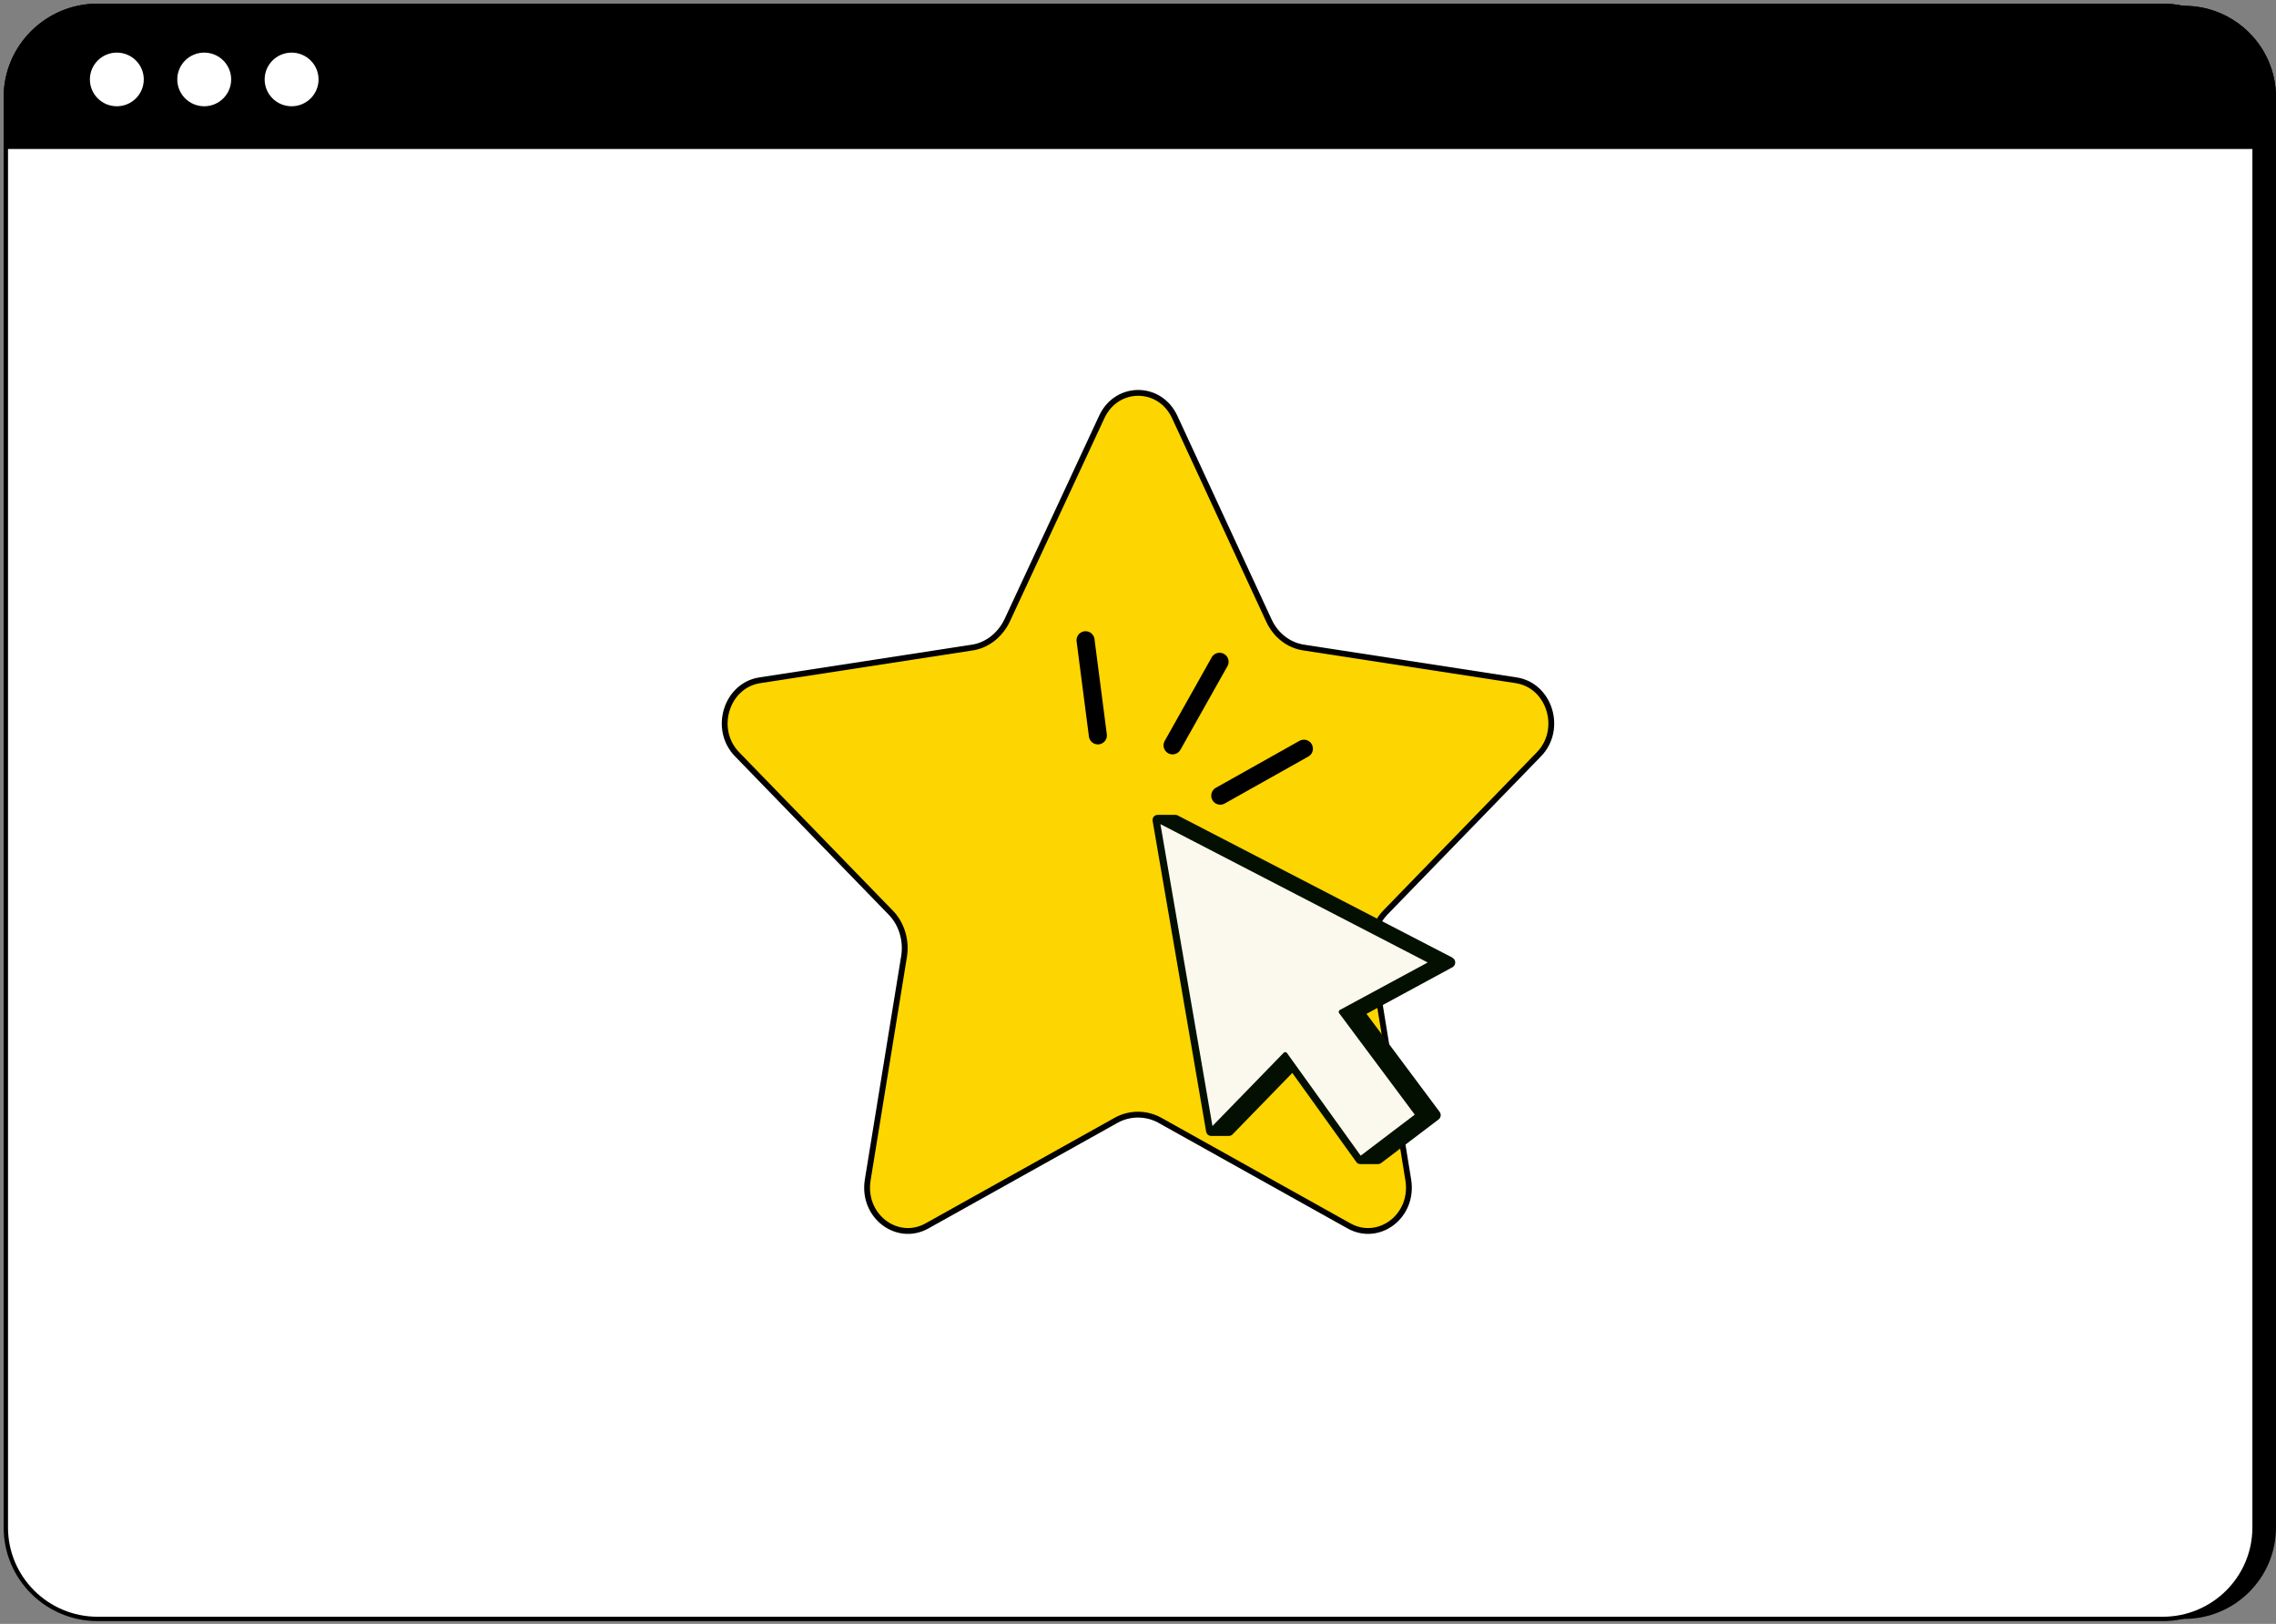 <svg width="391" height="279" viewBox="0 0 391 279" fill="none" xmlns="http://www.w3.org/2000/svg">
<rect x="0" y="0" width="391" height="279" fill="#808080" stroke="none"/>
<path d="M375.223 1H20.458C11.744 1 4.681 8.035 4.681 16.713V262.433C4.681 271.111 11.744 278.146 20.458 278.146H375.223C383.936 278.146 391 271.111 391 262.433V16.713C391 8.035 383.936 1 375.223 1Z" fill="black"/>
<path d="M371.542 1H16.777C8.063 1 1 8.035 1 16.713V262.433C1 271.111 8.063 278.146 16.777 278.146H371.542C380.256 278.146 387.319 271.111 387.319 262.433V16.713C387.319 8.035 380.256 1 371.542 1Z" fill="white" stroke="black" stroke-width="0.75" stroke-miterlimit="10"/>
<path d="M20.449 1H375.223C383.926 1 391 8.036 391 16.713V25.22H4.681V16.713C4.681 8.036 11.746 1 20.449 1Z" fill="black"/>
<path d="M16.777 1H371.551C380.254 1 387.328 8.036 387.328 16.713V25.22H1V16.713C1 8.036 8.074 1 16.777 1Z" fill="black" stroke="black" stroke-width="0.75" stroke-miterlimit="10"/>
<path d="M20.071 18.632C22.835 18.632 25.075 16.4 25.075 13.648C25.075 10.895 22.835 8.664 20.071 8.664C17.308 8.664 15.067 10.895 15.067 13.648C15.067 16.4 17.308 18.632 20.071 18.632Z" fill="white" stroke="black" stroke-width="0.75" stroke-miterlimit="10"/>
<path d="M35.083 18.632C37.846 18.632 40.087 16.4 40.087 13.648C40.087 10.895 37.846 8.664 35.083 8.664C32.319 8.664 30.079 10.895 30.079 13.648C30.079 16.4 32.319 18.632 35.083 18.632Z" fill="white" stroke="black" stroke-width="0.75" stroke-miterlimit="10"/>
<path d="M50.095 18.632C52.858 18.632 55.099 16.4 55.099 13.648C55.099 10.895 52.858 8.664 50.095 8.664C47.331 8.664 45.091 10.895 45.091 13.648C45.091 16.4 47.331 18.632 50.095 18.632Z" fill="white" stroke="black" stroke-width="0.75" stroke-miterlimit="10"/>
<path d="M201.818 71.667L201.819 71.668L218.009 106.656L218.011 106.66C219.198 109.175 221.416 110.907 224.081 111.272C224.083 111.273 224.084 111.273 224.086 111.273L260.465 116.877L260.466 116.877C266.199 117.745 268.58 125.3 264.352 129.62L264.35 129.622L237.981 156.797L237.976 156.802C236.105 158.785 235.257 161.573 235.682 164.271L235.682 164.274L241.934 202.742C242.921 208.937 236.877 213.456 231.77 210.634C231.769 210.634 231.769 210.634 231.769 210.633L199.23 192.461L199.227 192.459C196.913 191.188 194.087 191.188 191.773 192.459L191.77 192.461L159.231 210.633C159.231 210.634 159.23 210.634 159.23 210.634C154.123 213.456 148.08 208.938 149.066 202.744C149.066 202.743 149.066 202.743 149.066 202.742L155.318 164.274L155.318 164.271C155.741 161.58 154.9 158.7 153.017 156.795C153.017 156.795 153.016 156.794 153.016 156.794L126.65 129.622L126.648 129.62C122.42 125.3 124.801 117.745 130.534 116.877L130.535 116.877L166.919 111.272C169.591 110.905 171.803 109.084 172.986 106.666L172.986 106.666L172.991 106.657L189.261 71.669L189.262 71.667C191.809 66.111 199.271 66.111 201.818 71.667Z" fill="#FDD500" stroke="black"/>
<path d="M249.532 164.539L202.317 140.096C202.2 140.024 202.06 140 201.92 140H198.879C198.622 140 198.365 140.12 198.201 140.313C198.038 140.505 197.967 140.794 198.014 141.059L207.205 194.419C207.275 194.852 207.649 195.164 208.07 195.164H211.11C211.344 195.164 211.578 195.068 211.741 194.9L222.008 184.338L232.999 199.639C233.163 199.88 233.42 200 233.7 200H236.74C236.928 200 237.115 199.928 237.255 199.832L247.147 192.326C247.334 192.181 247.451 191.965 247.498 191.724C247.521 191.484 247.474 191.243 247.334 191.051L234.753 174.186L249.532 166.175C249.813 166.006 250 165.718 250 165.357C250 164.996 249.813 164.707 249.509 164.563L249.532 164.539Z" fill="#031001"/>
<path d="M198.856 140.914L208.046 194.25L220.791 181.139L233.677 199.086L243.569 191.58L230.356 173.849L246.071 165.357L198.856 140.914Z" fill="#FBF9ED" stroke="#031001" stroke-width="0.75" stroke-linecap="round" stroke-linejoin="round"/>
<path d="M209.514 113.696L201.437 128.06" stroke="black" stroke-width="3.099" stroke-linecap="round" stroke-linejoin="round"/>
<path d="M186.489 110L188.606 126.343" stroke="black" stroke-width="3.099" stroke-linecap="round" stroke-linejoin="round"/>
<path d="M224 128.632L209.632 136.702" stroke="black" stroke-width="3.099" stroke-linecap="round" stroke-linejoin="round"/>
</svg>
